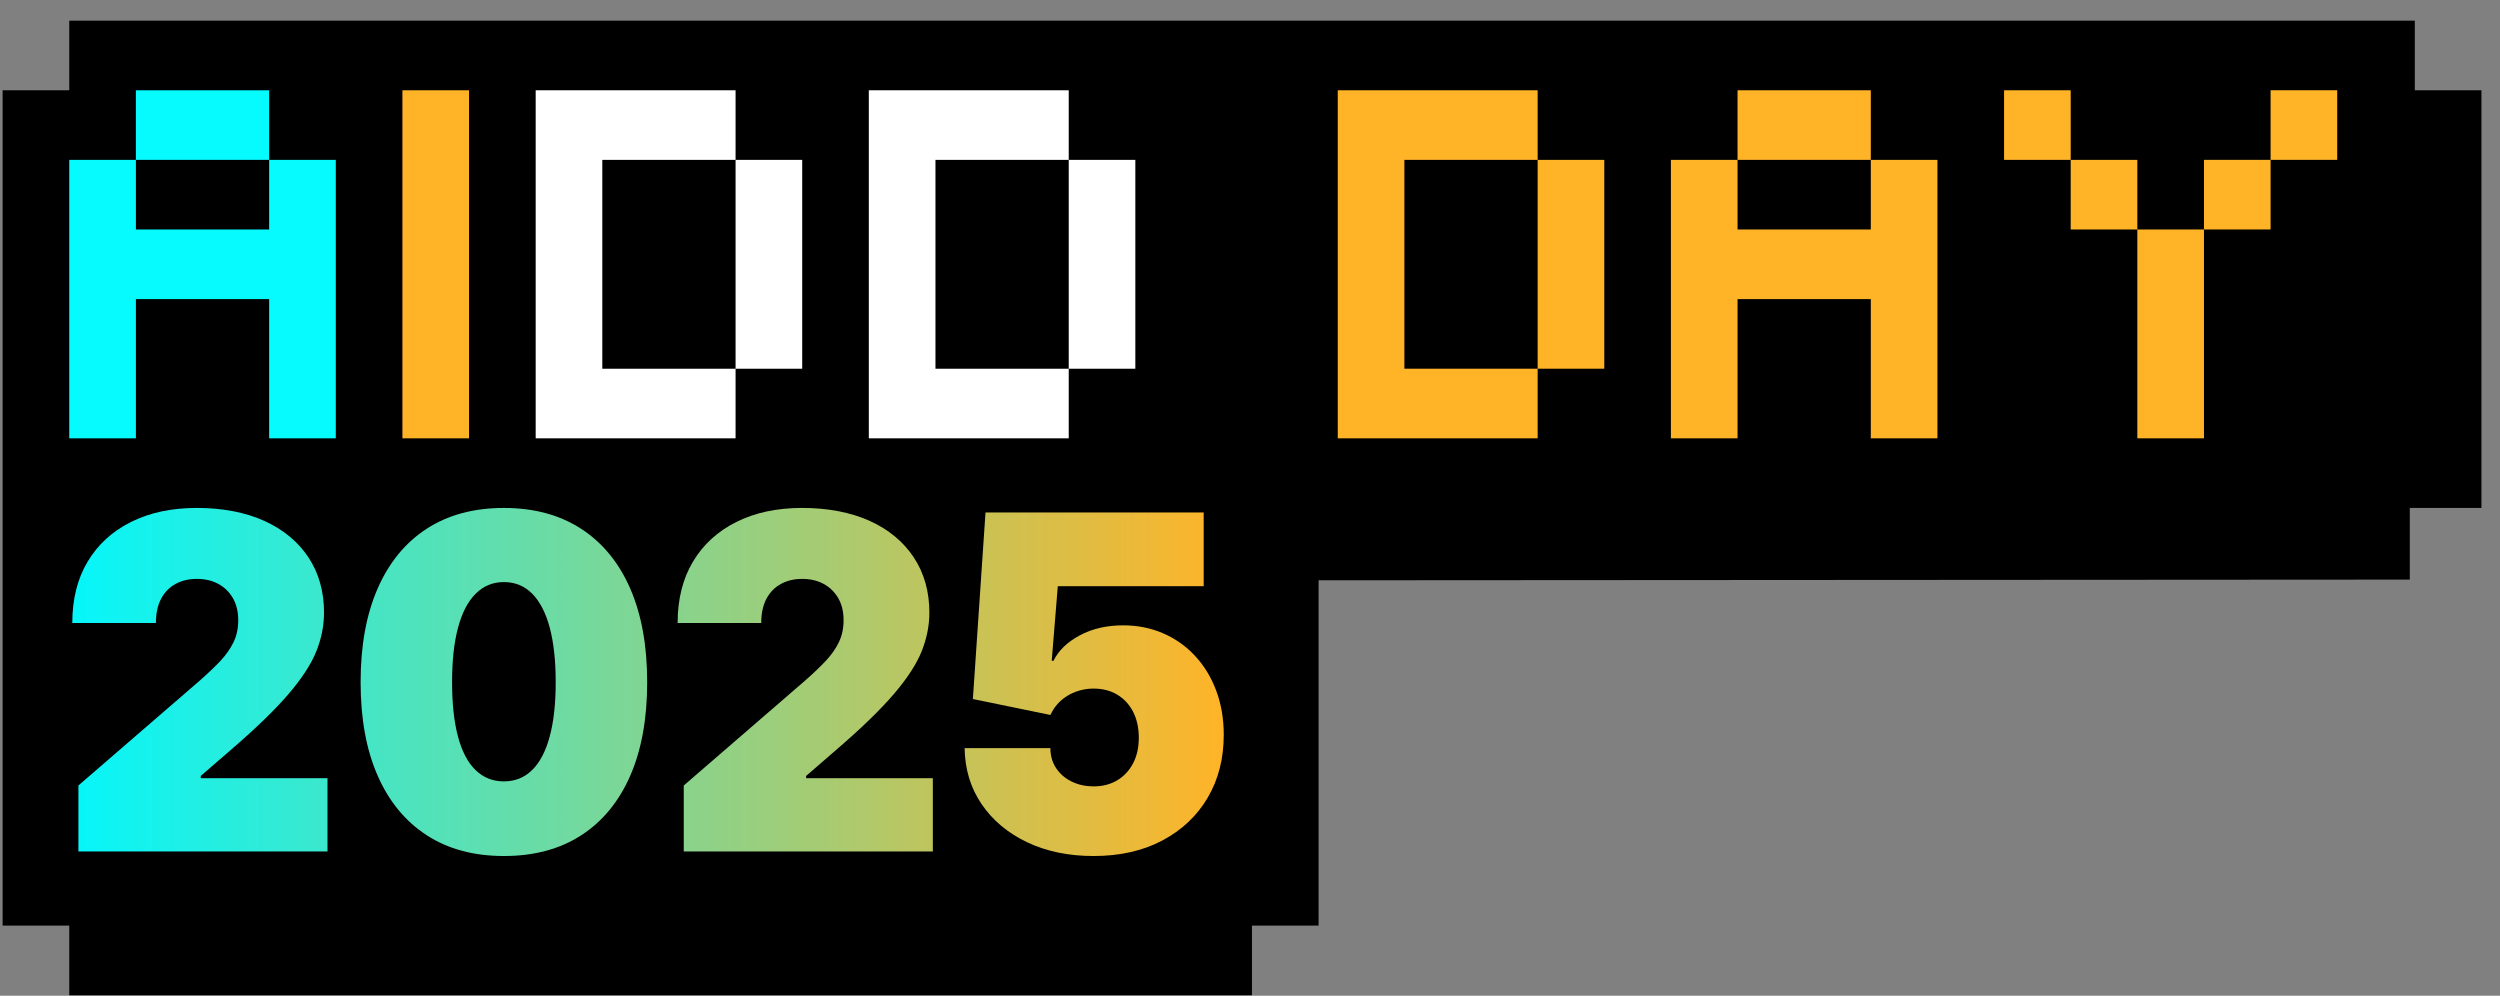 <svg width="118" height="47" viewBox="0 0 118 47" fill="none" xmlns="http://www.w3.org/2000/svg">
<rect x="0" y="0" width="118" height="47" fill="#808080" stroke="none"/>
<g clip-path="url(#clip0_5101_562)">
<path d="M113.979 4.261V0.975H3.269V4.261H0.124V43.689H3.269V46.975H59.092V43.689H62.237V27.391H62.211V27.39L113.742 27.357V23.975H117.124V4.261H113.979Z" fill="black"/>
<path d="M22.139 4.261H18.994V20.689H22.139V4.261Z" fill="#FFB428"/>
<path d="M28.429 17.404H34.719V20.689H25.284V4.261H34.719V7.546H28.429V17.404ZM34.719 17.404H37.864V7.546H34.719V17.404Z" fill="white"/>
<path d="M44.154 17.404H50.444V20.689H41.008V4.261H50.444V7.546H44.154V17.404ZM50.444 7.546V17.404H53.588V7.546H50.444Z" fill="white"/>
<path d="M12.704 7.546H15.849V20.689H12.704V14.118H6.414V20.689H3.269V7.546H6.414V10.832H12.704V7.546ZM12.704 4.261H6.414V7.546H12.704V4.261Z" fill="#06FBFF"/>
<path d="M66.287 17.403H72.577V20.689H63.142V4.261H72.577V7.546H66.287V17.403ZM72.577 7.546V17.403H75.722V7.546H72.577ZM88.302 7.546H91.447V20.689H88.302V14.118H82.012V20.689H78.867V7.546H82.012V10.832H88.302V7.546ZM88.302 4.261H82.012V7.546H88.302V4.261ZM100.882 20.689V10.832H97.737V7.546H94.592V4.261H97.737V7.546H100.882V10.832H104.027V20.689H100.882ZM104.027 10.831V7.545H107.172V10.831H104.027ZM107.172 7.545V4.26H110.317V7.545H107.172Z" fill="#FFB428"/>
<path d="M3.701 40.189V37.075L9.415 32.136C9.792 31.806 10.117 31.497 10.392 31.207C10.665 30.917 10.876 30.618 11.024 30.31C11.171 30.002 11.245 29.658 11.245 29.279C11.245 28.871 11.16 28.522 10.993 28.232C10.825 27.942 10.595 27.718 10.304 27.561C10.013 27.403 9.675 27.324 9.292 27.324C8.908 27.324 8.571 27.404 8.279 27.565C7.988 27.726 7.761 27.961 7.6 28.268C7.439 28.577 7.359 28.956 7.359 29.407H3.412C3.412 28.283 3.653 27.317 4.137 26.508C4.62 25.699 5.304 25.075 6.187 24.635C7.071 24.194 8.106 23.974 9.292 23.974C10.477 23.974 11.58 24.178 12.477 24.586C13.375 24.994 14.069 25.569 14.559 26.309C15.048 27.05 15.294 27.919 15.294 28.913C15.294 29.529 15.172 30.139 14.929 30.744C14.686 31.35 14.249 32.021 13.618 32.758C12.988 33.495 12.087 34.368 10.915 35.378L9.476 36.623V36.731H15.458V40.188L3.701 40.189Z" fill="url(#paint0_linear_5101_562)"/>
<path d="M23.784 40.404C22.365 40.404 21.153 40.078 20.146 39.426C19.139 38.775 18.366 37.839 17.828 36.618C17.29 35.398 17.021 33.925 17.021 32.2C17.021 30.475 17.29 28.999 17.828 27.771C18.366 26.544 19.139 25.604 20.146 24.953C21.153 24.301 22.366 23.975 23.784 23.975C25.201 23.975 26.416 24.303 27.427 24.957C28.437 25.612 29.21 26.552 29.745 27.776C30.279 29 30.547 30.475 30.547 32.2C30.547 33.925 30.279 35.398 29.745 36.618C29.21 37.839 28.44 38.775 27.433 39.426C26.425 40.078 25.209 40.404 23.784 40.404ZM23.784 36.881C24.311 36.881 24.756 36.702 25.119 36.344C25.483 35.986 25.759 35.459 25.947 34.76C26.135 34.062 26.229 33.209 26.229 32.199C26.229 31.19 26.134 30.324 25.947 29.622C25.758 28.921 25.483 28.388 25.119 28.022C24.756 27.657 24.311 27.474 23.784 27.474C23.256 27.474 22.819 27.657 22.453 28.022C22.086 28.387 21.808 28.921 21.62 29.622C21.431 30.324 21.338 31.183 21.338 32.199C21.338 33.215 21.43 34.062 21.615 34.76C21.8 35.459 22.076 35.986 22.442 36.344C22.809 36.702 23.256 36.881 23.784 36.881Z" fill="url(#paint1_linear_5101_562)"/>
<path d="M32.273 40.189V37.075L37.987 32.136C38.364 31.807 38.689 31.497 38.964 31.207C39.237 30.917 39.448 30.618 39.596 30.31C39.743 30.002 39.817 29.659 39.817 29.279C39.817 28.871 39.733 28.522 39.565 28.232C39.397 27.942 39.167 27.718 38.876 27.561C38.585 27.403 38.247 27.324 37.864 27.324C37.48 27.324 37.143 27.405 36.851 27.566C36.56 27.727 36.334 27.962 36.172 28.269C36.011 28.577 35.931 28.956 35.931 29.407H31.984C31.984 28.284 32.225 27.317 32.709 26.508C33.192 25.699 33.876 25.075 34.76 24.635C35.643 24.194 36.678 23.974 37.864 23.974C39.049 23.974 40.152 24.178 41.05 24.586C41.947 24.994 42.641 25.569 43.131 26.31C43.62 27.05 43.866 27.919 43.866 28.913C43.866 29.53 43.744 30.139 43.501 30.744C43.258 31.35 42.821 32.021 42.19 32.758C41.56 33.495 40.659 34.369 39.487 35.378L38.048 36.623V36.731H44.03V40.188L32.273 40.189Z" fill="url(#paint2_linear_5101_562)"/>
<path d="M51.615 40.404C50.436 40.404 49.392 40.188 48.48 39.754C47.569 39.321 46.853 38.721 46.332 37.955C45.812 37.19 45.544 36.309 45.53 35.313H49.579C49.579 35.678 49.672 35.997 49.857 36.269C50.042 36.541 50.289 36.75 50.597 36.897C50.905 37.044 51.245 37.117 51.614 37.117C52.039 37.117 52.411 37.023 52.729 36.833C53.047 36.643 53.298 36.376 53.479 36.033C53.661 35.69 53.751 35.285 53.751 34.82C53.751 34.355 53.66 33.937 53.479 33.59C53.298 33.242 53.047 32.975 52.729 32.785C52.411 32.595 52.039 32.501 51.614 32.501C51.19 32.501 50.763 32.612 50.396 32.833C50.03 33.055 49.757 33.36 49.579 33.746L45.92 32.994L46.516 24.189H56.814V27.668H49.928L49.641 31.191H49.723C49.963 30.703 50.377 30.303 50.967 29.988C51.556 29.673 52.238 29.516 53.012 29.516C53.691 29.516 54.319 29.641 54.898 29.892C55.477 30.142 55.981 30.499 56.41 30.961C56.838 31.422 57.17 31.97 57.407 32.603C57.643 33.237 57.761 33.933 57.761 34.691C57.761 35.808 57.507 36.796 57.001 37.655C56.494 38.514 55.779 39.187 54.858 39.674C53.937 40.161 52.856 40.404 51.616 40.404L51.615 40.404Z" fill="url(#paint3_linear_5101_562)"/>
</g>
<defs>
<linearGradient id="paint0_linear_5101_562" x1="3.412" y1="32.189" x2="57.761" y2="32.189" gradientUnits="userSpaceOnUse">
<stop stop-color="#06FBFF" stop-opacity="0.98"/>
<stop offset="1" stop-color="#FFB428"/>
</linearGradient>
<linearGradient id="paint1_linear_5101_562" x1="3.412" y1="32.189" x2="57.761" y2="32.189" gradientUnits="userSpaceOnUse">
<stop stop-color="#06FBFF" stop-opacity="0.98"/>
<stop offset="1" stop-color="#FFB428"/>
</linearGradient>
<linearGradient id="paint2_linear_5101_562" x1="3.412" y1="32.189" x2="57.761" y2="32.189" gradientUnits="userSpaceOnUse">
<stop stop-color="#06FBFF" stop-opacity="0.98"/>
<stop offset="1" stop-color="#FFB428"/>
</linearGradient>
<linearGradient id="paint3_linear_5101_562" x1="3.412" y1="32.189" x2="57.761" y2="32.189" gradientUnits="userSpaceOnUse">
<stop stop-color="#06FBFF" stop-opacity="0.98"/>
<stop offset="1" stop-color="#FFB428"/>
</linearGradient>
<clipPath id="clip0_5101_562">
<rect width="117" height="46" fill="white" transform="translate(0.124 0.975)"/>
</clipPath>
</defs>
</svg>

